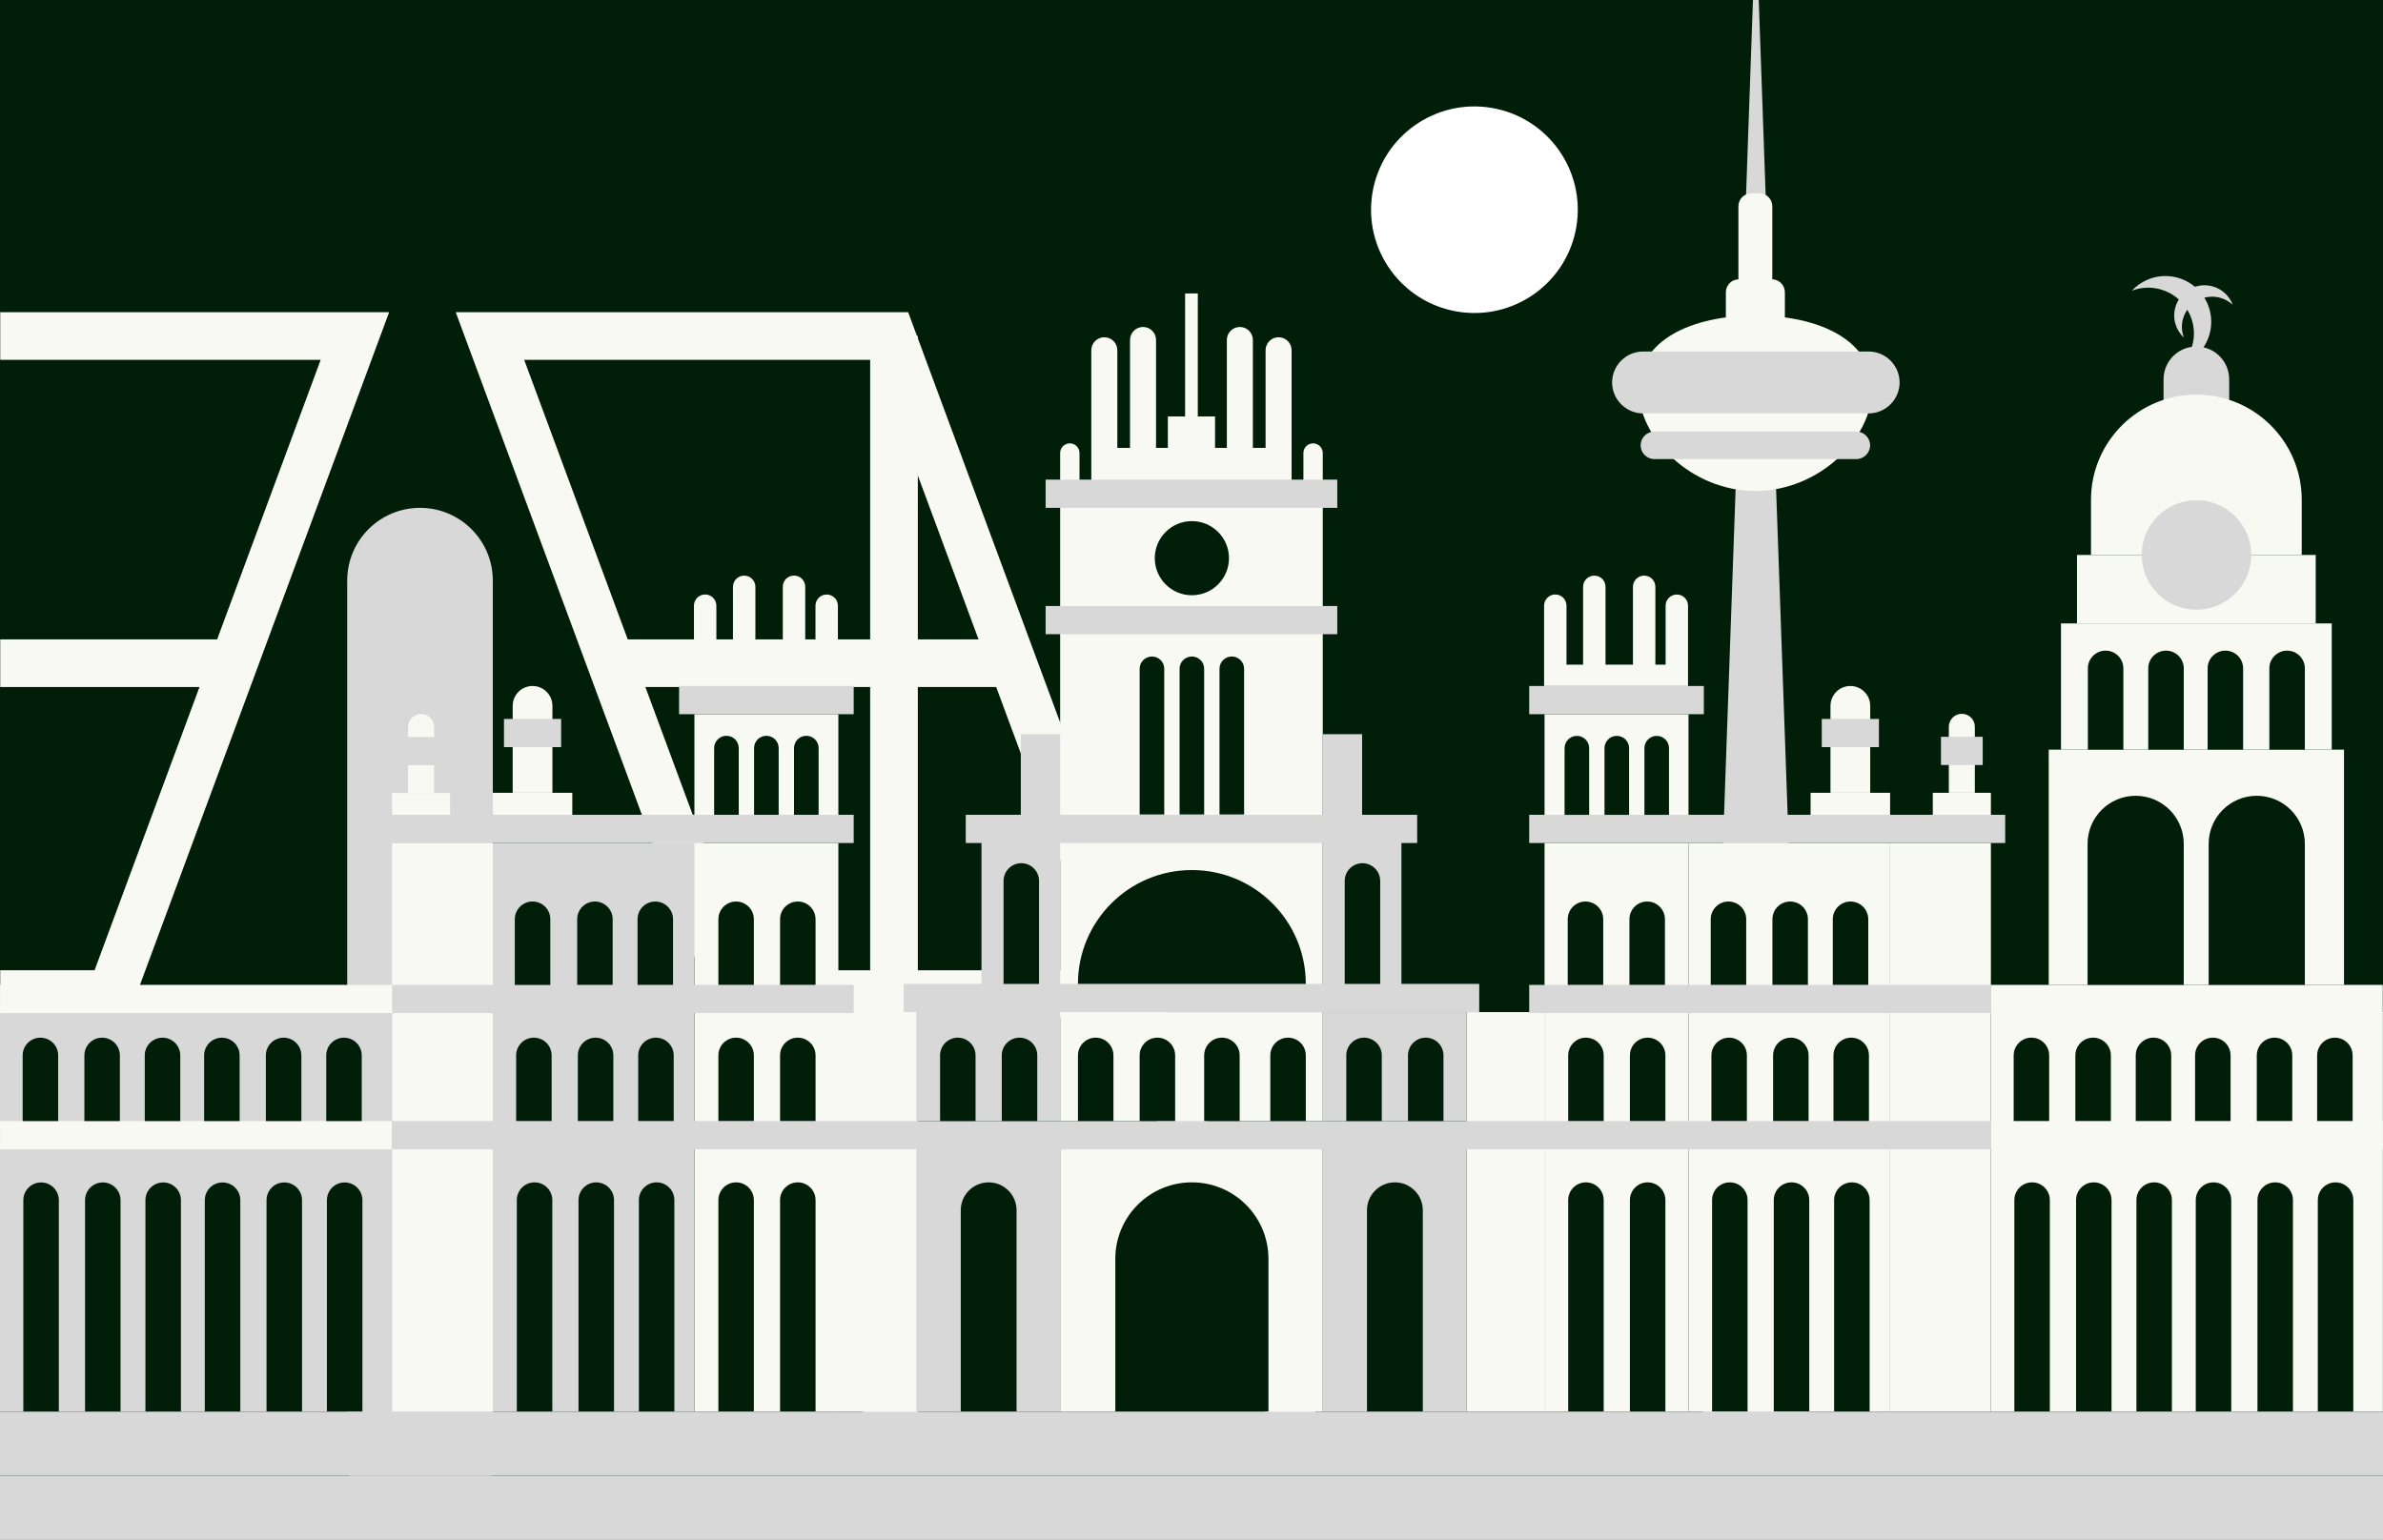 <svg width="1728" height="1117" viewBox="0 0 1728 1117" fill="none" xmlns="http://www.w3.org/2000/svg">
<rect x="0" y="0" width="1728" height="1117" fill="#808080" stroke="none"/>
<g clip-path="url(#clip0_160_4598)">
<rect width="1728" height="1117" fill="#001E08"/>
<path d="M631.797 274.62C684.988 274.62 728.107 231.5 728.107 178.31C728.107 125.119 684.988 82 631.797 82C578.607 82 535.487 125.119 535.487 178.31C535.487 231.5 578.607 274.62 631.797 274.62Z" fill="#ECB73B"/>
<path d="M339 231.178H610.123C595.387 213.277 571.901 205.357 551.46 213.686C545.035 195.425 531.562 180.904 515.899 172.062C500.237 163.219 482.508 159.708 464.966 159.337C444.449 158.903 423.702 162.71 404.977 172.097C386.251 181.485 369.621 196.62 358.88 216.179C350.751 212.374 340.356 221.438 339 231.178Z" fill="#F8F9F3"/>
<path d="M901.504 146.241H804.504C807.057 143.288 810.245 140.871 814.079 140.129C817.912 139.387 821.987 139.975 825.457 141.764C832.326 131.803 842.953 123.825 854.948 122.221C866.94 120.617 880.071 126.044 885.913 136.639C888.907 135.922 891.996 136.345 894.675 137.861C897.353 139.378 900.582 143.303 901.504 146.241Z" fill="#F8F9F3"/>
<g clip-path="url(#clip1_160_4598)">
<path d="M1728.16 -235H0.162V1492H1728.16V-235Z" fill="#001E08"/>
<path d="M1728.16 1109.95H0V1500.06H1728.16V1109.95Z" fill="#00B3CF"/>
<path d="M945.057 1049.86H653.824L355.284 243.709H646.518L945.057 1049.86Z" fill="#001E08"/>
<path d="M969.878 1067.13H641.793L330.463 226.439H658.548L969.878 1067.13ZM665.854 1032.59H920.236L634.487 260.979H380.105L665.854 1032.59Z" fill="#F8F9F3"/>
<path d="M665.553 243.709H630.993V1036.75H665.553V243.709Z" fill="#F8F9F3"/>
<path d="M727.941 463.757H445.354V498.297H727.941V463.757Z" fill="#F8F9F3"/>
<path d="M814.182 703.754H531.595V738.294H814.182V703.754Z" fill="#F8F9F3"/>
<path d="M0 243.709V937.615L256.971 243.709H0Z" fill="#001E08"/>
<path d="M0.162 226.439V260.979H232.54L157.445 463.757H0.162V498.297H144.654L68.567 703.755H0.162V738.295H55.776L0.162 888.471V987.984L282.182 226.439H0.162Z" fill="#F8F9F3"/>
<path d="M355.284 1070.39H253.844C252.7 1070.39 251.77 1069.46 251.77 1068.32V421.11C251.77 391.969 275.406 368.347 304.564 368.347C333.722 368.347 357.358 391.969 357.358 421.11V1068.31C357.358 1069.46 356.432 1070.39 355.284 1070.39Z" fill="#D8D8D8"/>
<path d="M1313.29 1069.87H1233.17L1273.23 -59L1313.29 1069.87Z" fill="#D8D8D8"/>
<path d="M1357.59 282.277C1357.59 317.415 1319.66 356.107 1272.88 356.107C1226.09 356.107 1188.16 317.415 1188.16 282.277C1188.16 247.14 1226.09 228.861 1272.88 228.861C1319.66 228.861 1357.59 247.14 1357.59 282.277Z" fill="#F8F9F3"/>
<path d="M1355.01 299.85H1191.46C1179.11 299.85 1169 289.747 1169 277.399C1169 265.051 1179.11 254.948 1191.46 254.948H1355.01C1367.36 254.948 1377.47 265.051 1377.47 277.399C1377.47 289.747 1367.36 299.85 1355.01 299.85Z" fill="#D8D8D8"/>
<path d="M1346.07 313.006H1199.68C1194.18 313.006 1189.68 317.503 1189.68 322.998C1189.68 328.494 1194.18 332.991 1199.68 332.991H1346.07C1351.57 332.991 1356.07 328.494 1356.07 322.998C1356.07 317.503 1351.57 313.006 1346.07 313.006Z" fill="#D8D8D8"/>
<path d="M1285.16 230.807H1260.59V149.613C1260.59 144.412 1264.81 140.191 1270.01 140.191H1275.73C1280.94 140.191 1285.16 144.408 1285.16 149.613V230.807Z" fill="#F8F9F3"/>
<path d="M1294.27 233.235H1251.48V212C1251.48 206.798 1255.7 202.581 1260.9 202.581H1284.85C1290.05 202.581 1294.28 206.798 1294.28 212V233.235H1294.27Z" fill="#F8F9F3"/>
<path d="M908.506 348.979H889.637V246.575C889.637 241.373 893.856 237.156 899.061 237.156H899.078C904.283 237.156 908.506 241.373 908.506 246.575V348.979Z" fill="#F8F9F3"/>
<path d="M1356.17 575.026H1327.35V511.949C1327.35 504.002 1333.79 497.56 1341.74 497.56H1341.77C1349.72 497.56 1356.17 504.002 1356.17 511.949V575.026Z" fill="#F8F9F3"/>
<path d="M1370.58 575.025H1312.93V590.979H1370.58V575.025Z" fill="#F8F9F3"/>
<path d="M1443.67 575.025H1401.54V590.979H1443.67V575.025Z" fill="#F8F9F3"/>
<path d="M1362.48 521.441H1321.03V541.906H1362.48V521.441Z" fill="#D8D8D8"/>
<path d="M400.587 575.026H371.768V511.949C371.768 504.002 378.213 497.56 386.165 497.56H386.189C394.142 497.56 400.587 504.002 400.587 511.949V575.026Z" fill="#F8F9F3"/>
<path d="M414.999 575.025H357.356V590.979H414.999V575.025Z" fill="#F8F9F3"/>
<path d="M406.906 521.441H365.455V541.906H406.906V521.441Z" fill="#D8D8D8"/>
<path d="M1432.04 575.026H1413.17V527.147C1413.17 521.945 1417.39 517.724 1422.6 517.724H1422.61C1427.81 517.724 1432.04 521.941 1432.04 527.147V575.026Z" fill="#F8F9F3"/>
<path d="M1437.74 534.407H1407.47V554.872H1437.74V534.407Z" fill="#D8D8D8"/>
<path d="M326.395 575.174H284.266V591.128H326.395V575.174Z" fill="#F8F9F3"/>
<path d="M314.766 575.174H295.896V527.292C295.896 522.09 300.116 517.869 305.324 517.869H305.342C310.546 517.869 314.77 522.086 314.77 527.292L314.766 575.174Z" fill="#F8F9F3"/>
<path d="M320.465 534.559H290.201V555.024H320.465V534.559Z" fill="#D8D8D8"/>
<path d="M927.162 244.609H927.148C921.944 244.609 917.72 248.827 917.72 254.028V324.859H881.08V302.056H868.569V212.843H859.362V302.056H846.852V324.859H838.294V246.575C838.294 241.373 834.075 237.155 828.87 237.155H828.853C823.648 237.155 819.425 241.373 819.425 246.575V324.859H810.211V254.028C810.211 248.827 805.991 244.609 800.787 244.609H800.769C795.564 244.609 791.345 248.827 791.345 254.028V324.859V348.979H810.211H819.425H838.294H846.852H881.076H917.717H936.587V324.859V254.028C936.587 248.827 932.367 244.609 927.162 244.609Z" fill="#F8F9F3"/>
<path d="M952.17 321.571H952.159C948.285 321.571 945.144 324.711 945.144 328.583V348.982H959.185V328.583C959.185 324.711 956.044 321.571 952.17 321.571Z" fill="#F8F9F3"/>
<path d="M775.775 321.571H775.765C771.891 321.571 768.749 324.711 768.749 328.583V348.982H782.791V328.583C782.791 324.711 779.649 321.571 775.775 321.571Z" fill="#F8F9F3"/>
<path d="M959.185 366.74H768.749V597.408H959.185V366.74Z" fill="#F8F9F3"/>
<path d="M959.185 597.411H768.749V724.587H959.185V597.411Z" fill="#F8F9F3"/>
<path d="M959.185 833.6H768.749V1023.93H959.185V833.6Z" fill="#F8F9F3"/>
<path d="M959.185 734.086H768.749V813.131H959.185V734.086Z" fill="#F8F9F3"/>
<path d="M1063.43 734.086H959.04V813.131H1063.43V734.086Z" fill="#D8D8D8"/>
<path d="M1063.43 833.6H959.04V1023.93H1063.43V833.6Z" fill="#D8D8D8"/>
<path d="M1224.4 611.444H1120.01V1023.92H1224.4V611.444Z" fill="#F8F9F3"/>
<path d="M1370.58 611.444H1224.4V1023.92H1370.58V611.444Z" fill="#F8F9F3"/>
<path d="M1443.67 611.444H1370.58V1023.92H1443.67V611.444Z" fill="#F8F9F3"/>
<path d="M357.357 611.444H284.266V1023.92H357.357V611.444Z" fill="#F8F9F3"/>
<path d="M1224.4 518.021H1120.01V590.976H1224.4V518.021Z" fill="#F8F9F3"/>
<path d="M1120.36 734.086H1063.43V1023.92H1120.36V734.086Z" fill="#F8F9F3"/>
<path d="M664.365 734.086H607.438V1023.92H664.365V734.086Z" fill="#F8F9F3"/>
<path d="M768.748 833.6H664.363V1023.93H768.748V833.6Z" fill="#D8D8D8"/>
<path d="M1016.23 597.411H959.186V724.587H1016.23V597.411Z" fill="#D8D8D8"/>
<path d="M768.749 597.411H711.708V724.587H768.749V597.411Z" fill="#D8D8D8"/>
<path d="M1027.64 590.98H700.299V611.445H1027.64V590.98Z" fill="#D8D8D8"/>
<path d="M607.928 611.444H503.543V1023.92H607.928V611.444Z" fill="#F8F9F3"/>
<path d="M607.928 518.021H503.543V590.976H607.928V518.021Z" fill="#F8F9F3"/>
<path d="M607.592 482.076H503.207V497.557H607.592V482.076Z" fill="#F8F9F3"/>
<path d="M619.052 590.98H273.895V611.445H619.052V590.98Z" fill="#D8D8D8"/>
<path d="M619.049 714.353H284.266V734.818H619.049V714.353Z" fill="#D8D8D8"/>
<path d="M619.053 497.557H492.418V518.022H619.053V497.557Z" fill="#D8D8D8"/>
<path d="M503.538 611.444H357.356V1023.92H503.538V611.444Z" fill="#D8D8D8"/>
<path d="M1727.93 734.086H1443.67V1023.92H1727.93V734.086Z" fill="#F8F9F3"/>
<path d="M284.266 734.086H0V1023.92H284.266V734.086Z" fill="#D8D8D8"/>
<path d="M1454.04 590.98H1108.88V611.445H1454.04V590.98Z" fill="#D8D8D8"/>
<path d="M1443.67 714.353H1108.88V734.818H1443.67V714.353Z" fill="#D8D8D8"/>
<path d="M1727.84 714.346H1443.67V734.824H1727.84V714.346Z" fill="#F8F9F3"/>
<path d="M1727.84 813.127H1443.67V833.606H1727.84V813.127Z" fill="#F8F9F3"/>
<path d="M284.218 714.339H0.049V734.818H284.218V714.339Z" fill="#F8F9F3"/>
<path d="M284.218 813.12H0.049V833.599H284.218V813.12Z" fill="#F8F9F3"/>
<path d="M1235.52 497.557H1108.88V518.022H1235.52V497.557Z" fill="#D8D8D8"/>
<path d="M1072.64 713.621H655.292V734.086H1072.64V713.621Z" fill="#D8D8D8"/>
<path d="M1443.67 813.134H284.094V833.599H1443.67V813.134Z" fill="#D8D8D8"/>
<path d="M987.708 532.506H959.186V593.317H987.708V532.506Z" fill="#D8D8D8"/>
<path d="M768.753 532.506H740.23V593.317H768.753V532.506Z" fill="#D8D8D8"/>
<path d="M969.716 439.535H758.219V460H969.716V439.535Z" fill="#D8D8D8"/>
<path d="M969.716 347.884H758.219V368.349H969.716V347.884Z" fill="#D8D8D8"/>
<path d="M768.748 734.086H664.363V813.131H768.748V734.086Z" fill="#D8D8D8"/>
<path d="M1215.93 431.208H1215.92C1211.44 431.208 1207.8 434.842 1207.8 439.328V482.075H1200.37V425.623C1200.37 421.139 1196.73 417.502 1192.24 417.502H1192.23C1187.74 417.502 1184.11 421.139 1184.11 425.623V482.075H1164.22V425.623C1164.22 421.139 1160.58 417.502 1156.09 417.502H1156.08C1151.59 417.502 1147.96 421.136 1147.96 425.623V482.075H1135.93V439.301C1135.93 434.817 1132.29 431.18 1127.81 431.18H1127.79C1123.31 431.18 1119.67 434.817 1119.67 439.301V482.075V482.082V497.556H1224.05V482.106V482.072V439.325C1224.06 434.841 1220.42 431.208 1215.93 431.208Z" fill="#F8F9F3"/>
<path d="M607.593 482.111H591.329V439.329C591.329 434.846 594.968 431.209 599.454 431.209H599.468C603.954 431.209 607.593 434.843 607.593 439.329V482.111Z" fill="#F8F9F3"/>
<path d="M583.902 482.072H567.638V425.586C567.638 421.102 571.273 417.465 575.763 417.465H575.777C580.263 417.465 583.902 421.102 583.902 425.586V482.072Z" fill="#F8F9F3"/>
<path d="M547.756 482.11H531.495V425.623C531.495 421.139 535.131 417.502 539.62 417.502H539.634C544.12 417.502 547.759 421.136 547.759 425.623L547.756 482.11Z" fill="#F8F9F3"/>
<path d="M519.468 482.082H503.204V439.301C503.204 434.817 506.84 431.18 511.329 431.18H511.343C515.829 431.18 519.468 434.817 519.468 439.301V482.082Z" fill="#F8F9F3"/>
<path d="M546.649 813.094H520.916V765.477C520.916 758.379 526.674 752.625 533.776 752.625H533.79C540.892 752.625 546.649 758.379 546.649 765.477V813.094Z" fill="#001E08"/>
<path d="M591.39 813.094H565.656V765.477C565.656 758.379 571.414 752.625 578.516 752.625H578.526C585.628 752.625 591.386 758.379 591.386 765.477L591.39 813.094Z" fill="#001E08"/>
<path d="M546.649 714.35H520.916V666.733C520.916 659.635 526.674 653.88 533.776 653.88H533.79C540.892 653.88 546.649 659.635 546.649 666.733V714.35Z" fill="#001E08"/>
<path d="M591.39 714.35H565.656V666.733C565.656 659.635 571.414 653.881 578.516 653.881H578.526C585.628 653.881 591.386 659.635 591.386 666.733L591.39 714.35Z" fill="#001E08"/>
<path d="M1162.56 714.35H1136.82V666.733C1136.82 659.635 1142.58 653.88 1149.68 653.88H1149.7C1156.8 653.88 1162.56 659.635 1162.56 666.733V714.35Z" fill="#001E08"/>
<path d="M1207.3 714.35H1181.56V666.733C1181.56 659.635 1187.32 653.88 1194.42 653.88H1194.44C1201.54 653.88 1207.3 659.635 1207.3 666.733V714.35Z" fill="#001E08"/>
<path d="M1266.25 714.35H1240.51V666.733C1240.51 659.635 1246.27 653.88 1253.37 653.88H1253.38C1260.49 653.88 1266.24 659.635 1266.24 666.733L1266.25 714.35Z" fill="#001E08"/>
<path d="M1310.99 714.35H1285.25V666.733C1285.25 659.635 1291.01 653.88 1298.11 653.88H1298.13C1305.23 653.88 1310.99 659.635 1310.99 666.733V714.35Z" fill="#001E08"/>
<path d="M1354.75 714.35H1329.02V666.733C1329.02 659.635 1334.78 653.88 1341.88 653.88H1341.9C1349 653.88 1354.75 659.635 1354.75 666.733V714.35Z" fill="#001E08"/>
<path d="M1267.22 1023.8H1241.49V870.43C1241.49 863.332 1247.24 857.577 1254.35 857.577H1254.36C1261.46 857.577 1267.22 863.332 1267.22 870.43V1023.8Z" fill="#001E08"/>
<path d="M1311.96 1023.8H1286.23V870.43C1286.23 863.332 1291.98 857.577 1299.09 857.577H1299.1C1306.2 857.577 1311.96 863.332 1311.96 870.43V1023.8H1311.96Z" fill="#001E08"/>
<path d="M1355.73 1023.8H1329.99V870.43C1329.99 863.332 1335.75 857.577 1342.85 857.577H1342.87C1349.97 857.577 1355.73 863.332 1355.73 870.43V1023.8Z" fill="#001E08"/>
<path d="M1266.73 813.094H1241V765.477C1241 758.379 1246.76 752.625 1253.86 752.625H1253.87C1260.97 752.625 1266.73 758.379 1266.73 765.477V813.094H1266.73Z" fill="#001E08"/>
<path d="M1311.47 813.094H1285.74V765.477C1285.74 758.379 1291.5 752.625 1298.6 752.625H1298.61C1305.71 752.625 1311.47 758.379 1311.47 765.477V813.094Z" fill="#001E08"/>
<path d="M1355.24 813.094H1329.51V765.477C1329.51 758.379 1335.27 752.625 1342.37 752.625H1342.38C1349.48 752.625 1355.24 758.379 1355.24 765.477V813.094H1355.24Z" fill="#001E08"/>
<path d="M399.05 714.354H373.307V666.716C373.307 659.618 379.064 653.864 386.166 653.864H386.187C393.289 653.864 399.047 659.618 399.047 666.716V714.354H399.05Z" fill="#001E08"/>
<path d="M444.269 714.35H418.535V666.733C418.535 659.635 424.293 653.88 431.395 653.88H431.405C438.507 653.88 444.265 659.635 444.265 666.733V714.35H444.269Z" fill="#001E08"/>
<path d="M488.036 714.35H462.303V666.733C462.303 659.635 468.06 653.88 475.162 653.88H475.176C482.278 653.88 488.036 659.635 488.036 666.733V714.35Z" fill="#001E08"/>
<path d="M400.498 1023.8H374.765V870.43C374.765 863.332 380.522 857.577 387.624 857.577H387.638C394.74 857.577 400.498 863.332 400.498 870.43V1023.8Z" fill="#001E08"/>
<path d="M445.239 1023.8H419.506V870.43C419.506 863.332 425.264 857.577 432.366 857.577H432.379C439.482 857.577 445.239 863.332 445.239 870.43V1023.8Z" fill="#001E08"/>
<path d="M489.006 1023.8H463.272V870.43C463.272 863.332 469.03 857.577 476.132 857.577H476.143C483.245 857.577 489.002 863.332 489.002 870.43L489.006 1023.8Z" fill="#001E08"/>
<path d="M400.015 813.094H374.281V765.477C374.281 758.379 380.039 752.625 387.141 752.625H387.151C394.253 752.625 400.011 758.379 400.011 765.477L400.015 813.094Z" fill="#001E08"/>
<path d="M444.751 813.094H419.018V765.477C419.018 758.379 424.775 752.625 431.877 752.625H431.888C438.99 752.625 444.747 758.379 444.747 765.477V813.094H444.751Z" fill="#001E08"/>
<path d="M488.521 813.094H462.788V765.477C462.788 758.379 468.546 752.625 475.648 752.625H475.658C482.76 752.625 488.518 758.379 488.518 765.477L488.521 813.094Z" fill="#001E08"/>
<path d="M1486.41 1023.8H1460.68V870.43C1460.68 863.332 1466.44 857.577 1473.54 857.577H1473.55C1480.65 857.577 1486.41 863.332 1486.41 870.43V1023.8Z" fill="#001E08"/>
<path d="M1531.15 1023.8H1505.42V870.43C1505.42 863.332 1511.18 857.577 1518.28 857.577H1518.29C1525.39 857.577 1531.15 863.332 1531.15 870.43V1023.8H1531.15Z" fill="#001E08"/>
<path d="M1574.92 1023.8H1549.19V870.43C1549.19 863.332 1554.94 857.577 1562.05 857.577H1562.06C1569.16 857.577 1574.92 863.332 1574.92 870.43V1023.8Z" fill="#001E08"/>
<path d="M1485.93 813.094H1460.19V765.477C1460.19 758.379 1465.95 752.625 1473.05 752.625H1473.07C1480.17 752.625 1485.93 758.379 1485.93 765.477V813.094Z" fill="#001E08"/>
<path d="M1530.67 813.094H1504.93V765.477C1504.93 758.379 1510.69 752.625 1517.79 752.625H1517.81C1524.91 752.625 1530.67 758.379 1530.67 765.477V813.094Z" fill="#001E08"/>
<path d="M1574.43 813.094H1548.7V765.477C1548.7 758.379 1554.46 752.625 1561.56 752.625H1561.57C1568.67 752.625 1574.43 758.379 1574.43 765.477V813.094H1574.43Z" fill="#001E08"/>
<path d="M1617.96 1023.8H1592.23V870.43C1592.23 863.332 1597.99 857.577 1605.09 857.577H1605.1C1612.2 857.577 1617.96 863.332 1617.96 870.43V1023.8H1617.96Z" fill="#001E08"/>
<path d="M1662.7 1023.8H1636.97V870.43C1636.97 863.332 1642.73 857.577 1649.83 857.577H1649.84C1656.94 857.577 1662.7 863.332 1662.7 870.43V1023.8Z" fill="#001E08"/>
<path d="M1706.47 1023.8H1680.73V870.43C1680.73 863.332 1686.49 857.577 1693.59 857.577H1693.61C1700.71 857.577 1706.47 863.332 1706.47 870.43V1023.8Z" fill="#001E08"/>
<path d="M1617.48 813.094H1591.74V765.477C1591.74 758.379 1597.5 752.625 1604.6 752.625H1604.62C1611.72 752.625 1617.48 758.379 1617.48 765.477V813.094Z" fill="#001E08"/>
<path d="M1662.21 813.094H1636.48V765.477C1636.48 758.379 1642.24 752.625 1649.34 752.625H1649.35C1656.46 752.625 1662.21 758.379 1662.21 765.477V813.094Z" fill="#001E08"/>
<path d="M1705.98 813.094H1680.25V765.477C1680.25 758.379 1686.01 752.625 1693.11 752.625H1693.12C1700.22 752.625 1705.98 758.379 1705.98 765.477V813.094H1705.98Z" fill="#001E08"/>
<path d="M42.664 1023.93H16.92V870.489C16.92 863.391 22.678 857.636 29.78 857.636H29.801C36.903 857.636 42.661 863.391 42.661 870.489V1023.93H42.664Z" fill="#001E08"/>
<path d="M87.418 1023.93H61.678V870.489C61.678 863.391 67.436 857.636 74.538 857.636H74.559C81.661 857.636 87.418 863.391 87.418 870.489V1023.93Z" fill="#001E08"/>
<path d="M131.202 1023.93H105.458V870.489C105.458 863.391 111.216 857.636 118.318 857.636H118.339C125.441 857.636 131.199 863.391 131.199 870.489L131.202 1023.93Z" fill="#001E08"/>
<path d="M42.176 813.135H16.436V765.494C16.436 758.396 22.194 752.642 29.296 752.642H29.317C36.419 752.642 42.176 758.396 42.176 765.494V813.135Z" fill="#001E08"/>
<path d="M86.936 813.135H61.192V765.494C61.192 758.396 66.95 752.642 74.052 752.642H74.072C81.174 752.642 86.932 758.396 86.932 765.494V813.135H86.936Z" fill="#001E08"/>
<path d="M130.72 813.135H104.976V765.494C104.976 758.396 110.734 752.642 117.836 752.642H117.857C124.959 752.642 130.716 758.396 130.716 765.494L130.72 813.135Z" fill="#001E08"/>
<path d="M174.261 1023.93H148.517V870.489C148.517 863.391 154.275 857.636 161.377 857.636H161.398C168.5 857.636 174.257 863.391 174.257 870.489L174.261 1023.93Z" fill="#001E08"/>
<path d="M219.017 1023.93H193.273V870.489C193.273 863.391 199.031 857.636 206.133 857.636H206.153C213.256 857.636 219.013 863.391 219.013 870.489L219.017 1023.93Z" fill="#001E08"/>
<path d="M262.8 1023.93H237.057V870.489C237.057 863.391 242.814 857.636 249.916 857.636H249.937C257.039 857.636 262.797 863.391 262.797 870.489L262.8 1023.93Z" fill="#001E08"/>
<path d="M173.775 813.135H148.031V765.494C148.031 758.396 153.788 752.642 160.891 752.642H160.911C168.013 752.642 173.771 758.396 173.771 765.494V813.135H173.775Z" fill="#001E08"/>
<path d="M218.532 813.135H192.789V765.494C192.789 758.396 198.546 752.642 205.648 752.642H205.669C212.771 752.642 218.529 758.396 218.529 765.494V813.135H218.532Z" fill="#001E08"/>
<path d="M262.316 813.135H236.572V765.494C236.572 758.396 242.33 752.642 249.432 752.642H249.453C256.555 752.642 262.313 758.396 262.313 765.494L262.316 813.135Z" fill="#001E08"/>
<path d="M546.649 1023.8H520.916V870.43C520.916 863.332 526.674 857.577 533.776 857.577H533.79C540.892 857.577 546.649 863.332 546.649 870.43V1023.8Z" fill="#001E08"/>
<path d="M591.39 1023.8H565.656V870.43C565.656 863.332 571.414 857.577 578.516 857.577H578.526C585.628 857.577 591.386 863.332 591.386 870.43L591.39 1023.8Z" fill="#001E08"/>
<path d="M535.697 590.981H517.854V542.587C517.854 537.665 521.845 533.675 526.767 533.675H526.78C531.705 533.675 535.693 537.665 535.693 542.587V590.981H535.697Z" fill="#001E08"/>
<path d="M564.653 590.981H546.81V542.587C546.81 537.665 550.801 533.675 555.723 533.675H555.736C560.661 533.675 564.649 537.665 564.649 542.587V590.981H564.653Z" fill="#001E08"/>
<path d="M593.616 590.981H575.772V542.587C575.772 537.665 579.764 533.675 584.685 533.675H584.699C589.624 533.675 593.612 537.665 593.612 542.587V590.981H593.616Z" fill="#001E08"/>
<path d="M844.245 590.729H826.408V485.074C826.408 480.156 830.4 476.167 835.321 476.167H835.332C840.256 476.167 844.245 480.156 844.245 485.078V590.729Z" fill="#001E08"/>
<path d="M873.192 590.729H855.355V485.074C855.355 480.152 859.347 476.163 864.269 476.163H864.275C869.2 476.163 873.188 480.152 873.188 485.074V590.729H873.192Z" fill="#001E08"/>
<path d="M1000.83 713.618H975.099V638.942C975.099 631.844 980.856 626.09 987.958 626.09H987.972C995.074 626.09 1000.83 631.844 1000.83 638.942V713.618Z" fill="#001E08"/>
<path d="M807.395 813.094H781.662V765.477C781.662 758.379 787.42 752.625 794.522 752.625H794.532C801.634 752.625 807.392 758.379 807.392 765.477L807.395 813.094Z" fill="#001E08"/>
<path d="M852.139 813.094H826.405V765.477C826.405 758.379 832.163 752.625 839.265 752.625H839.279C846.381 752.625 852.139 758.379 852.139 765.477V813.094Z" fill="#001E08"/>
<path d="M919.795 1023.8H808.75V913.042C808.75 882.411 833.595 857.577 864.246 857.577H864.298C894.946 857.577 919.795 882.408 919.795 913.042V1023.8Z" fill="#001E08"/>
<path d="M1001.98 813.094H976.25V765.477C976.25 758.379 982.008 752.625 989.11 752.625H989.124C996.226 752.625 1001.98 758.379 1001.98 765.477V813.094Z" fill="#001E08"/>
<path d="M1046.72 813.094H1020.99V765.477C1020.99 758.379 1026.75 752.625 1033.85 752.625H1033.86C1040.96 752.625 1046.72 758.379 1046.72 765.477V813.094H1046.72Z" fill="#001E08"/>
<path d="M1162.89 813.094H1137.16V765.477C1137.16 758.379 1142.92 752.625 1150.02 752.625H1150.03C1157.13 752.625 1162.89 758.379 1162.89 765.477V813.094Z" fill="#001E08"/>
<path d="M1207.63 813.094H1181.9V765.477C1181.9 758.379 1187.66 752.625 1194.76 752.625H1194.77C1201.88 752.625 1207.63 758.379 1207.63 765.477V813.094Z" fill="#001E08"/>
<path d="M1162.89 1023.8H1137.16V870.43C1137.16 863.332 1142.92 857.577 1150.02 857.577H1150.03C1157.13 857.577 1162.89 863.332 1162.89 870.43V1023.8Z" fill="#001E08"/>
<path d="M1031.72 1023.8H991.252V877.79C991.252 866.627 1000.31 857.577 1011.48 857.577H1011.5C1022.67 857.577 1031.72 866.627 1031.72 877.79V1023.8Z" fill="#001E08"/>
<path d="M737.153 1023.8H696.684V877.79C696.684 866.627 705.738 857.577 716.908 857.577H716.925C728.095 857.577 737.15 866.627 737.15 877.79L737.153 1023.8Z" fill="#001E08"/>
<path d="M1207.63 1023.8H1181.9V870.43C1181.9 863.332 1187.66 857.577 1194.76 857.577H1194.77C1201.88 857.577 1207.63 863.332 1207.63 870.43V1023.8Z" fill="#001E08"/>
<path d="M707.415 813.094H681.682V765.477C681.682 758.379 687.439 752.625 694.541 752.625H694.552C701.654 752.625 707.412 758.379 707.412 765.477V813.094H707.415Z" fill="#001E08"/>
<path d="M752.155 813.094H726.422V765.477C726.422 758.379 732.18 752.625 739.282 752.625H739.295C746.398 752.625 752.155 758.379 752.155 765.477V813.094Z" fill="#001E08"/>
<path d="M898.924 813.094H873.19V765.477C873.19 758.379 878.948 752.625 886.05 752.625H886.064C893.166 752.625 898.924 758.379 898.924 765.477V813.094Z" fill="#001E08"/>
<path d="M946.88 813.094H921.146V765.477C921.146 758.379 926.904 752.625 934.006 752.625H934.02C941.122 752.625 946.88 758.379 946.88 765.477V813.094Z" fill="#001E08"/>
<path d="M753.445 713.618H727.712V638.942C727.712 631.844 733.47 626.09 740.572 626.09H740.582C747.684 626.09 753.442 631.844 753.442 638.942V713.618H753.445Z" fill="#001E08"/>
<path d="M902.143 590.729H884.307V485.074C884.307 480.152 888.298 476.163 893.22 476.163H893.227C898.151 476.163 902.14 480.152 902.14 485.071L902.143 590.729Z" fill="#001E08"/>
<path d="M1152.36 591.019H1134.53V542.646C1134.53 537.724 1138.52 533.738 1143.44 533.738H1143.45C1148.37 533.738 1152.36 537.727 1152.36 542.649V591.019H1152.36Z" fill="#001E08"/>
<path d="M1181.31 591.019H1163.48V542.649C1163.48 537.727 1167.47 533.738 1172.39 533.738H1172.4C1177.33 533.738 1181.31 537.727 1181.31 542.649V591.019Z" fill="#001E08"/>
<path d="M1210.26 591.019H1192.43V542.649C1192.43 537.727 1196.42 533.738 1201.34 533.738H1201.35C1206.27 533.738 1210.26 537.727 1210.26 542.646L1210.26 591.019Z" fill="#001E08"/>
<path d="M891.177 404.855C891.177 419.703 879.133 431.741 864.276 431.741C849.418 431.741 837.374 419.703 837.374 404.855C837.374 390.006 849.418 377.969 864.276 377.969C879.133 377.969 891.177 390.006 891.177 404.855Z" fill="#001E08"/>
<path d="M864.271 631.057C818.648 631.057 781.662 668.021 781.662 713.618H946.88C946.88 668.021 909.897 631.057 864.271 631.057Z" fill="#001E08"/>
<path d="M1728 1023.93H0V1070.39H1728V1023.93Z" fill="#D8D8D8"/>
<path d="M1728 1070.39H0V1116.86H1728V1070.39Z" fill="#D8D8D8"/>
<path d="M1679.22 402.513H1506.11V452.167H1679.22V402.513Z" fill="#F8F9F3"/>
<path d="M1699.73 543.722H1485.6V714.353H1699.73V543.722Z" fill="#F8F9F3"/>
<path d="M1690.83 452.164H1494.5V543.719H1690.83V452.164Z" fill="#F8F9F3"/>
<path d="M1616.46 310.284H1568.87V275.122C1568.87 261.987 1579.52 251.338 1592.66 251.338C1605.81 251.338 1616.46 261.987 1616.46 275.122L1616.46 310.284Z" fill="#D8D8D8"/>
<path d="M1579.51 201.527C1567.04 197.904 1554.18 201.942 1545.91 210.836C1552.42 208.363 1559.74 207.872 1566.95 209.965C1584.57 215.084 1594.7 233.511 1589.57 251.12C1588.08 256.266 1585.42 260.749 1582 264.424C1591.41 260.85 1599.11 253.088 1602.14 242.678C1607.26 225.076 1597.13 206.649 1579.51 201.527Z" fill="#D8D8D8"/>
<path d="M1577.48 222.721C1575.08 230.955 1577.75 239.442 1583.63 244.909C1581.99 240.609 1581.67 235.774 1583.05 231.017C1586.44 219.384 1598.62 212.694 1610.26 216.075C1613.66 217.063 1616.63 218.821 1619.06 221.077C1616.69 214.86 1611.56 209.779 1604.68 207.779C1593.04 204.397 1580.86 211.088 1577.48 222.721Z" fill="#D8D8D8"/>
<path d="M1669.07 402.511H1516.25V362.583C1516.25 320.406 1550.46 286.215 1592.67 286.215C1634.87 286.215 1669.08 320.406 1669.08 362.583L1669.07 402.511Z" fill="#F8F9F3"/>
<path d="M1626.23 423.852C1638.02 405.362 1632.58 380.819 1614.08 369.034C1595.58 357.249 1571.03 362.684 1559.23 381.175C1547.44 399.665 1552.88 424.208 1571.38 435.993C1589.88 447.778 1614.44 442.342 1626.23 423.852Z" fill="#D8D8D8"/>
<path d="M1539.74 543.722H1513.99V484.772C1513.99 477.674 1519.75 471.92 1526.85 471.92H1526.87C1533.98 471.92 1539.73 477.674 1539.73 484.772V543.722H1539.74Z" fill="#001E08"/>
<path d="M1583.52 543.722H1557.78V484.772C1557.78 477.674 1563.54 471.92 1570.64 471.92H1570.66C1577.76 471.92 1583.52 477.674 1583.52 484.772V543.722H1583.52Z" fill="#001E08"/>
<path d="M1626.58 543.722H1600.83V484.772C1600.83 477.674 1606.59 471.92 1613.69 471.92H1613.71C1620.82 471.92 1626.57 477.674 1626.57 484.772V543.722H1626.58Z" fill="#001E08"/>
<path d="M1671.33 543.722H1645.59V484.772C1645.59 477.674 1651.35 471.92 1658.45 471.92H1658.47C1665.57 471.92 1671.33 477.674 1671.33 484.772V543.722H1671.33Z" fill="#001E08"/>
<path d="M1583.52 714.353H1513.77V612.052C1513.77 592.803 1529.38 577.194 1548.65 577.194C1567.91 577.194 1583.52 592.8 1583.52 612.052V714.353H1583.52Z" fill="#001E08"/>
<path d="M1671.33 714.353H1601.58V612.052C1601.58 592.803 1617.19 577.194 1636.46 577.194C1655.72 577.194 1671.33 592.8 1671.33 612.052V714.353Z" fill="#001E08"/>
<path d="M1143.08 164.491C1149.92 123.688 1122.36 85.07 1081.54 78.236C1040.71 71.401 1002.07 98.939 995.23 139.742C988.392 180.545 1015.95 219.163 1056.77 225.997C1097.6 232.831 1136.24 205.294 1143.08 164.491Z" fill="white"/>
</g>
</g>
<defs>
<clipPath id="clip0_160_4598">
<rect width="1728" height="1117" fill="white"/>
</clipPath>
<clipPath id="clip1_160_4598">
<rect width="1728" height="1727" fill="white" transform="translate(0 -235)"/>
</clipPath>
</defs>
</svg>
